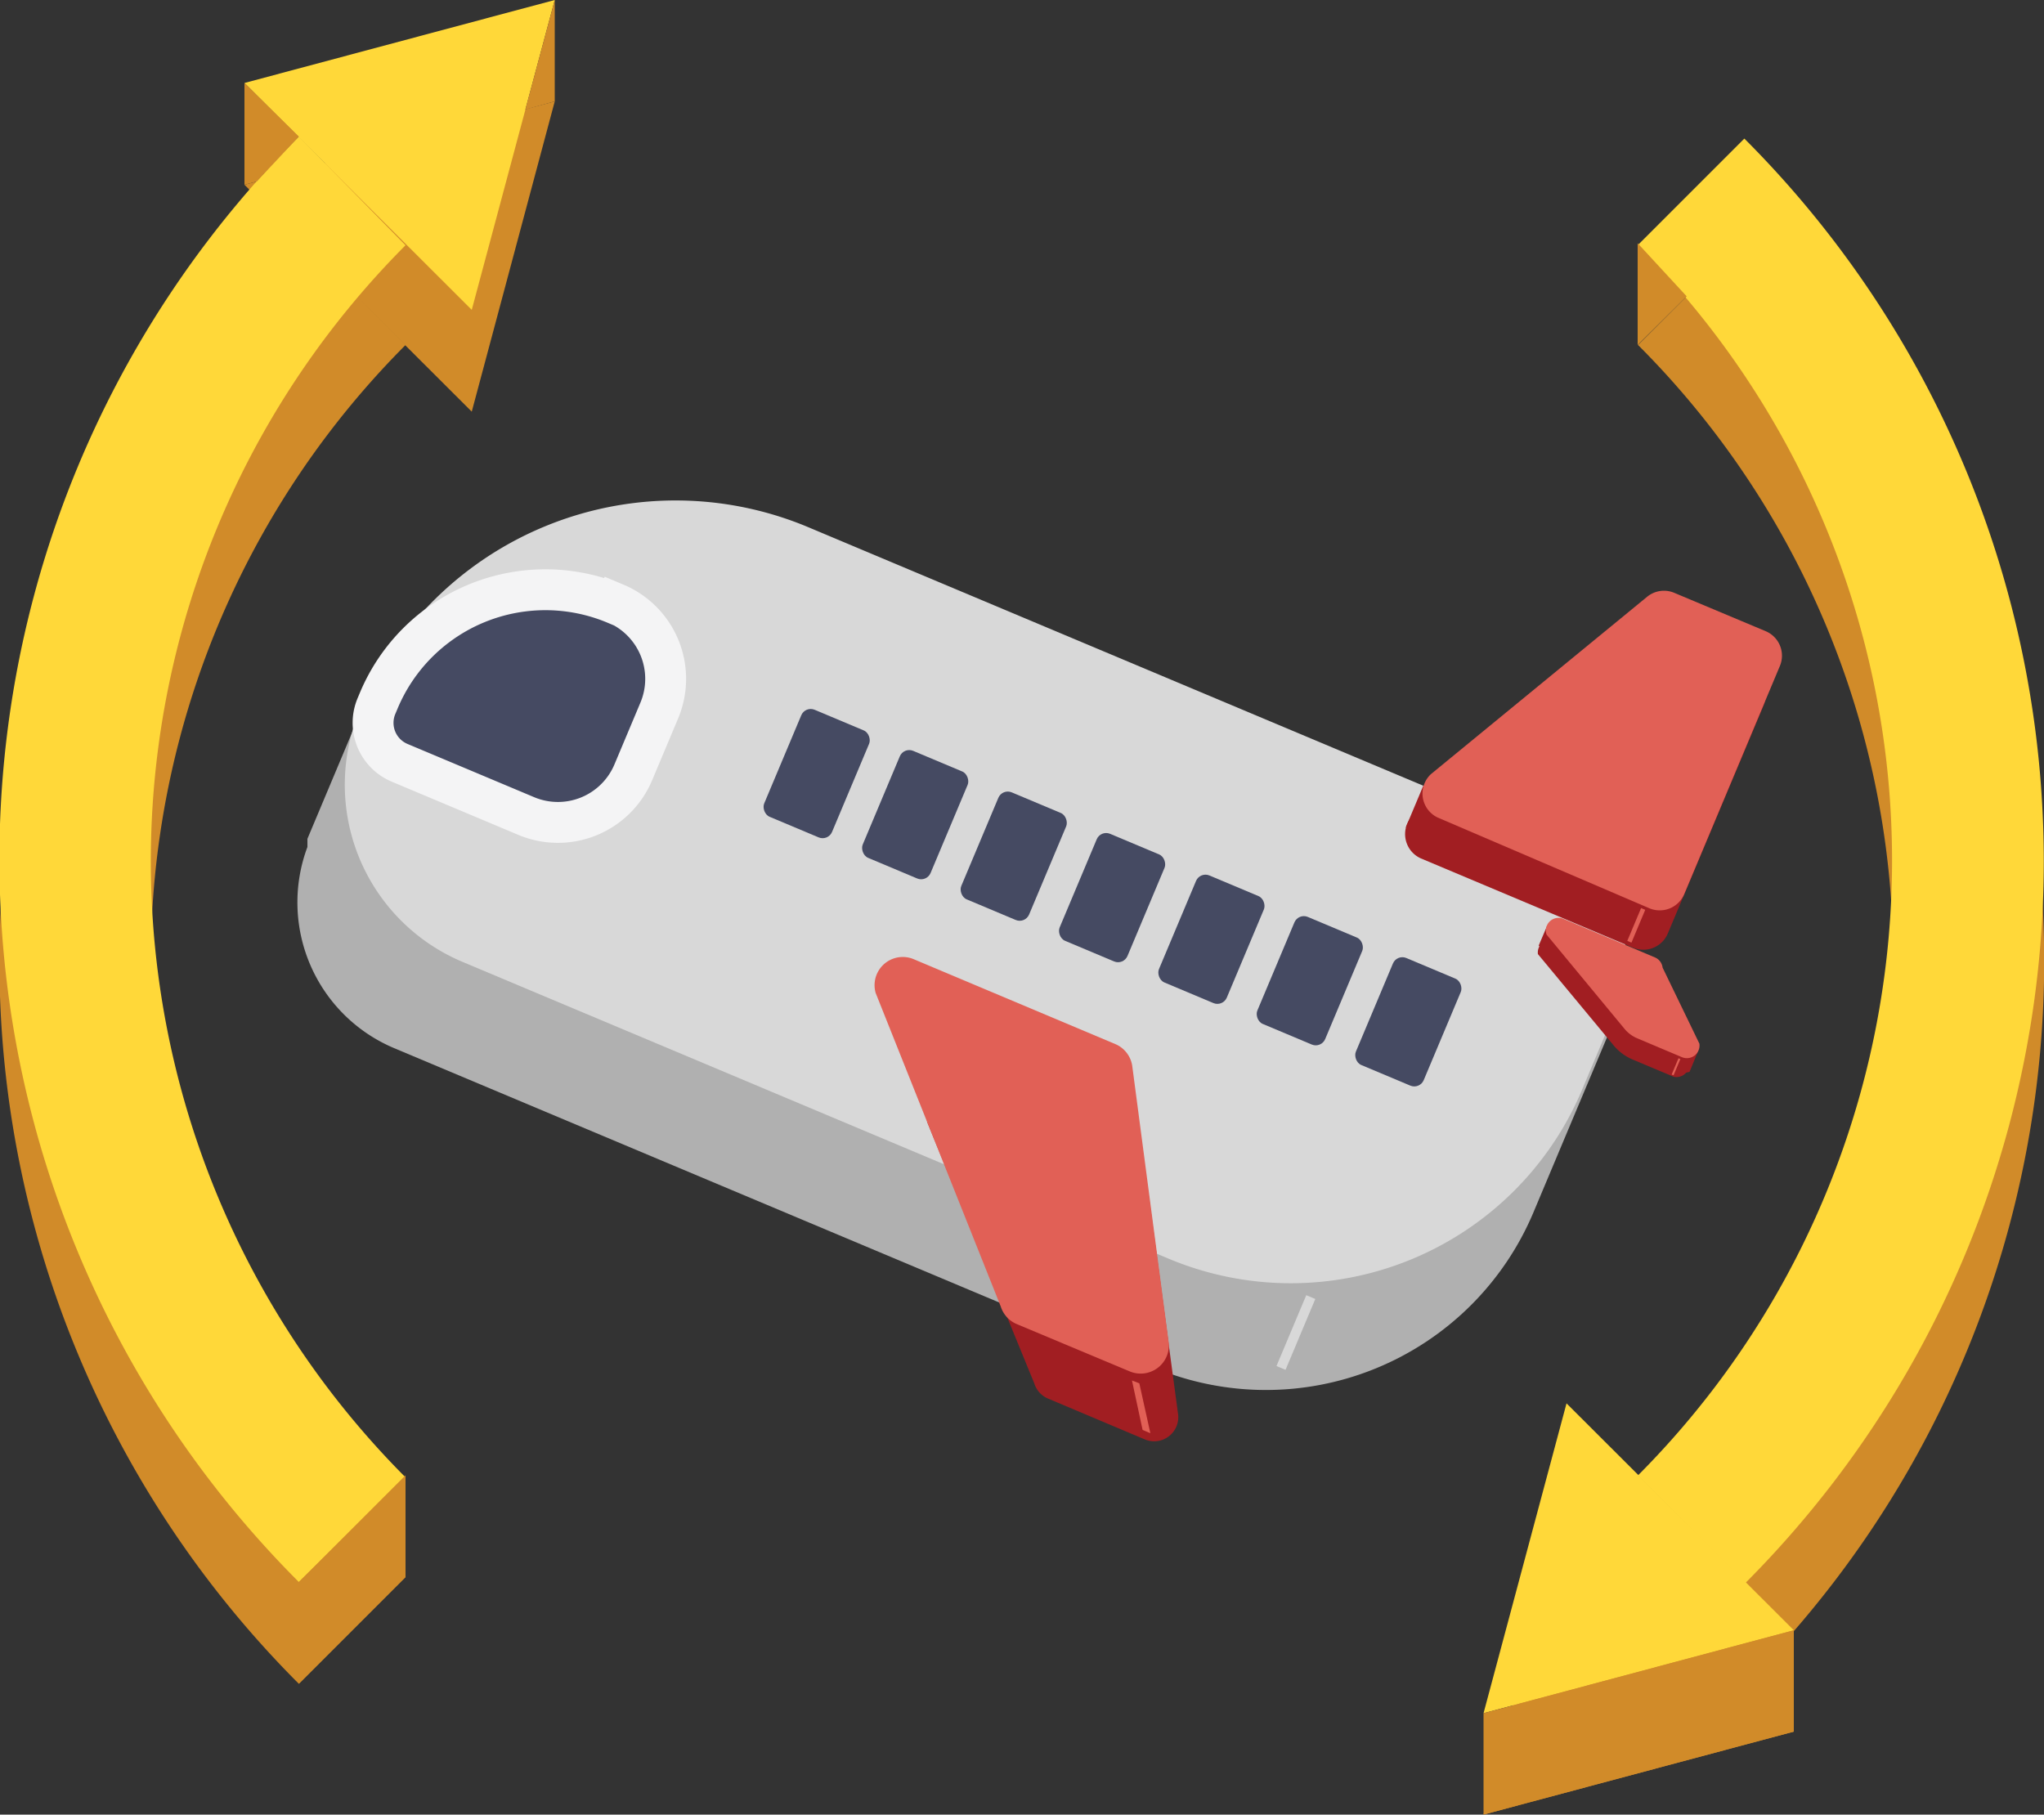 <svg xmlns="http://www.w3.org/2000/svg" viewBox="0 0 50 44.39"><rect x="0" y="0" width="50" height="44.39" fill="#333333" stroke="none"/><defs><style>.cls-1{fill:#b0b0b0;}.cls-2{fill:#d8d8d8;}.cls-3,.cls-4{fill:#454a62;}.cls-3{stroke:#f4f4f5;stroke-miterlimit:10;}.cls-5{fill:#a11e22;}.cls-6{fill:#e16056;}.cls-7{fill:#d18b29;}.cls-8{fill:#ffd839;}</style></defs><title>Gyro_roll</title><g id="Layer_2" data-name="Layer 2"><g id="ActionKit-on-list"><path class="cls-1" d="M19.53,15.69A9.2,9.2,0,0,0,9.27,17.87l-.54-.23L7.52,20.52l0,.09v0l0,.11h0a3.87,3.87,0,0,0,2.12,4.92l18.58,7.81a7.1,7.1,0,0,0,9.29-3.79h0l2.32-5.52Z"/><path class="cls-2" d="M16.71,15.18H36.23a3.23,3.23,0,0,1,3.23,3.23v2.12a7.73,7.73,0,0,1-7.73,7.73H13a4.7,4.7,0,0,1-4.7-4.7v0A8.38,8.38,0,0,1,16.71,15.18Z" transform="translate(10.28 -7.56) rotate(22.8)"/><path class="cls-3" d="M14.07,14.07h0a2,2,0,0,1,2,2v1.64a2,2,0,0,1-2,2H10.71a1.06,1.06,0,0,1-1.06-1.06V18.5a4.42,4.42,0,0,1,4.42-4.42Z" transform="translate(7.54 -3.66) rotate(22.8)"/><rect class="cls-4" x="19.08" y="17.5" width="1.8" height="2.84" rx="0.25" ry="0.25" transform="translate(8.89 -6.26) rotate(22.8)"/><rect class="cls-4" x="21.49" y="18.51" width="1.8" height="2.84" rx="0.25" ry="0.25" transform="translate(9.47 -7.12) rotate(22.8)"/><rect class="cls-4" x="23.9" y="19.52" width="1.8" height="2.84" rx="0.25" ry="0.25" transform="translate(10.05 -7.97) rotate(22.8)"/><rect class="cls-4" x="26.31" y="20.54" width="1.8" height="2.84" rx="0.25" ry="0.25" transform="translate(10.63 -8.83) rotate(22.8)"/><rect class="cls-4" x="28.73" y="21.55" width="1.8" height="2.84" rx="0.25" ry="0.25" transform="translate(11.22 -9.68) rotate(22.8)"/><rect class="cls-4" x="31.14" y="22.57" width="1.8" height="2.84" rx="0.25" ry="0.25" transform="translate(11.8 -10.54) rotate(22.8)"/><rect class="cls-4" x="33.55" y="23.58" width="1.8" height="2.84" rx="0.25" ry="0.25" transform="translate(12.38 -11.4) rotate(22.8)"/><path class="cls-5" d="M28,35.21l-2.37-1a.59.59,0,0,1-.33-.37l-2.61-6.37a.59.59,0,0,1,.79-.71l4.23,1.78a.59.59,0,0,1,.36.48l.75,5.59A.59.59,0,0,1,28,35.21Z"/><path class="cls-6" d="M27.64,33.55l-2.77-1.16a.69.69,0,0,1-.39-.43l-3.06-7.67a.69.69,0,0,1,.92-.83l4.94,2.08a.69.69,0,0,1,.42.56l.89,6.75A.69.69,0,0,1,27.64,33.55Z"/><polygon class="cls-6" points="28.14 35.06 27.95 34.98 27.69 33.77 27.87 33.84 28.14 35.06"/><rect class="cls-2" x="31.58" y="31.66" width="0.24" height="1.88" transform="translate(15.11 -9.74) rotate(22.8)"/><path class="cls-5" d="M39.94,23.18,34.76,21a.65.65,0,0,1-.16-1.09l5.29-4.34a.65.65,0,0,1,.66-.1l2.24.94a.65.65,0,0,1,.35.85l-2.34,5.57A.65.65,0,0,1,39.94,23.18Z"/><rect class="cls-5" x="34.4" y="19.49" width="1.11" height="0.78" transform="translate(3.09 44.4) rotate(-67.2)"/><path class="cls-6" d="M40.35,22.22,35.17,20A.65.65,0,0,1,35,18.94l5.29-4.34a.65.65,0,0,1,.66-.1l2.24.94a.65.65,0,0,1,.35.85L41.2,21.87A.65.65,0,0,1,40.35,22.22Z"/><rect class="cls-6" x="39.97" y="22.2" width="0.11" height="0.87" transform="translate(11.9 -13.74) rotate(22.8)"/><path class="cls-5" d="M40.94,26.34l-1-.42a1.22,1.22,0,0,1-.47-.35l-1.85-2.23A.31.31,0,0,1,38,23l2.23.94a.31.31,0,0,1,.19.25l.9,1.86A.31.31,0,0,1,40.94,26.34Z"/><polygon class="cls-5" points="37.64 23.13 37.84 22.66 38.03 22.9 37.82 23.38 37.64 23.13"/><polygon class="cls-5" points="41.54 25.71 41.33 26.22 41.02 26.29 41.2 25.87 41.54 25.71"/><path class="cls-6" d="M41.14,25.86l-1.09-.46a.81.81,0,0,1-.31-.23l-1.91-2.31a.31.31,0,0,1,.42-.38l2.23.94a.31.31,0,0,1,.19.25l.9,1.86A.31.31,0,0,1,41.14,25.86Z"/><rect class="cls-6" x="40.98" y="25.88" width="0.05" height="0.43" transform="translate(13.31 -13.85) rotate(22.8)"/><path class="cls-7" d="M7.31,41.19a25,25,0,0,1,0-35.36L9.92,8.44a21.34,21.34,0,0,0,0,30.14Z"/><polygon class="cls-7" points="13.57 2.48 5.98 4.52 11.54 10.07 13.57 2.48"/><path class="cls-8" d="M7.31,38.7a25,25,0,0,1,0-35.36L9.92,6a21.34,21.34,0,0,0,0,30.14Z"/><polygon class="cls-8" points="13.57 0 5.98 2.03 11.54 7.58 13.57 0"/><polygon class="cls-7" points="7.31 41.19 7.31 38.7 9.92 36.09 9.92 38.58 7.31 41.19"/><polygon class="cls-7" points="5.98 2.03 5.98 4.52 6.28 4.44 7.31 3.34 5.98 2.03"/><polygon class="cls-7" points="13.57 0 13.57 2.48 12.85 2.68 13.57 0"/><path class="cls-7" d="M42.68,41.19l-2.61-2.61a21.31,21.31,0,0,0,0-30.14l2.61-2.61a25,25,0,0,1,0,35.36Z"/><polygon class="cls-7" points="36.29 44.39 43.88 42.36 38.32 36.81 36.29 44.39"/><path class="cls-8" d="M42.68,38.7l-2.61-2.61A21.31,21.31,0,0,0,40.06,6l2.61-2.61a25,25,0,0,1,0,35.36Z"/><polygon class="cls-8" points="36.29 41.91 43.88 39.88 38.32 34.33 36.29 41.91"/><polygon class="cls-7" points="40.06 5.95 40.06 8.44 41.26 7.25 40.06 5.95"/><polygon class="cls-7" points="36.29 41.91 36.29 44.39 43.88 42.36 43.88 39.88 36.29 41.91"/></g></g></svg>